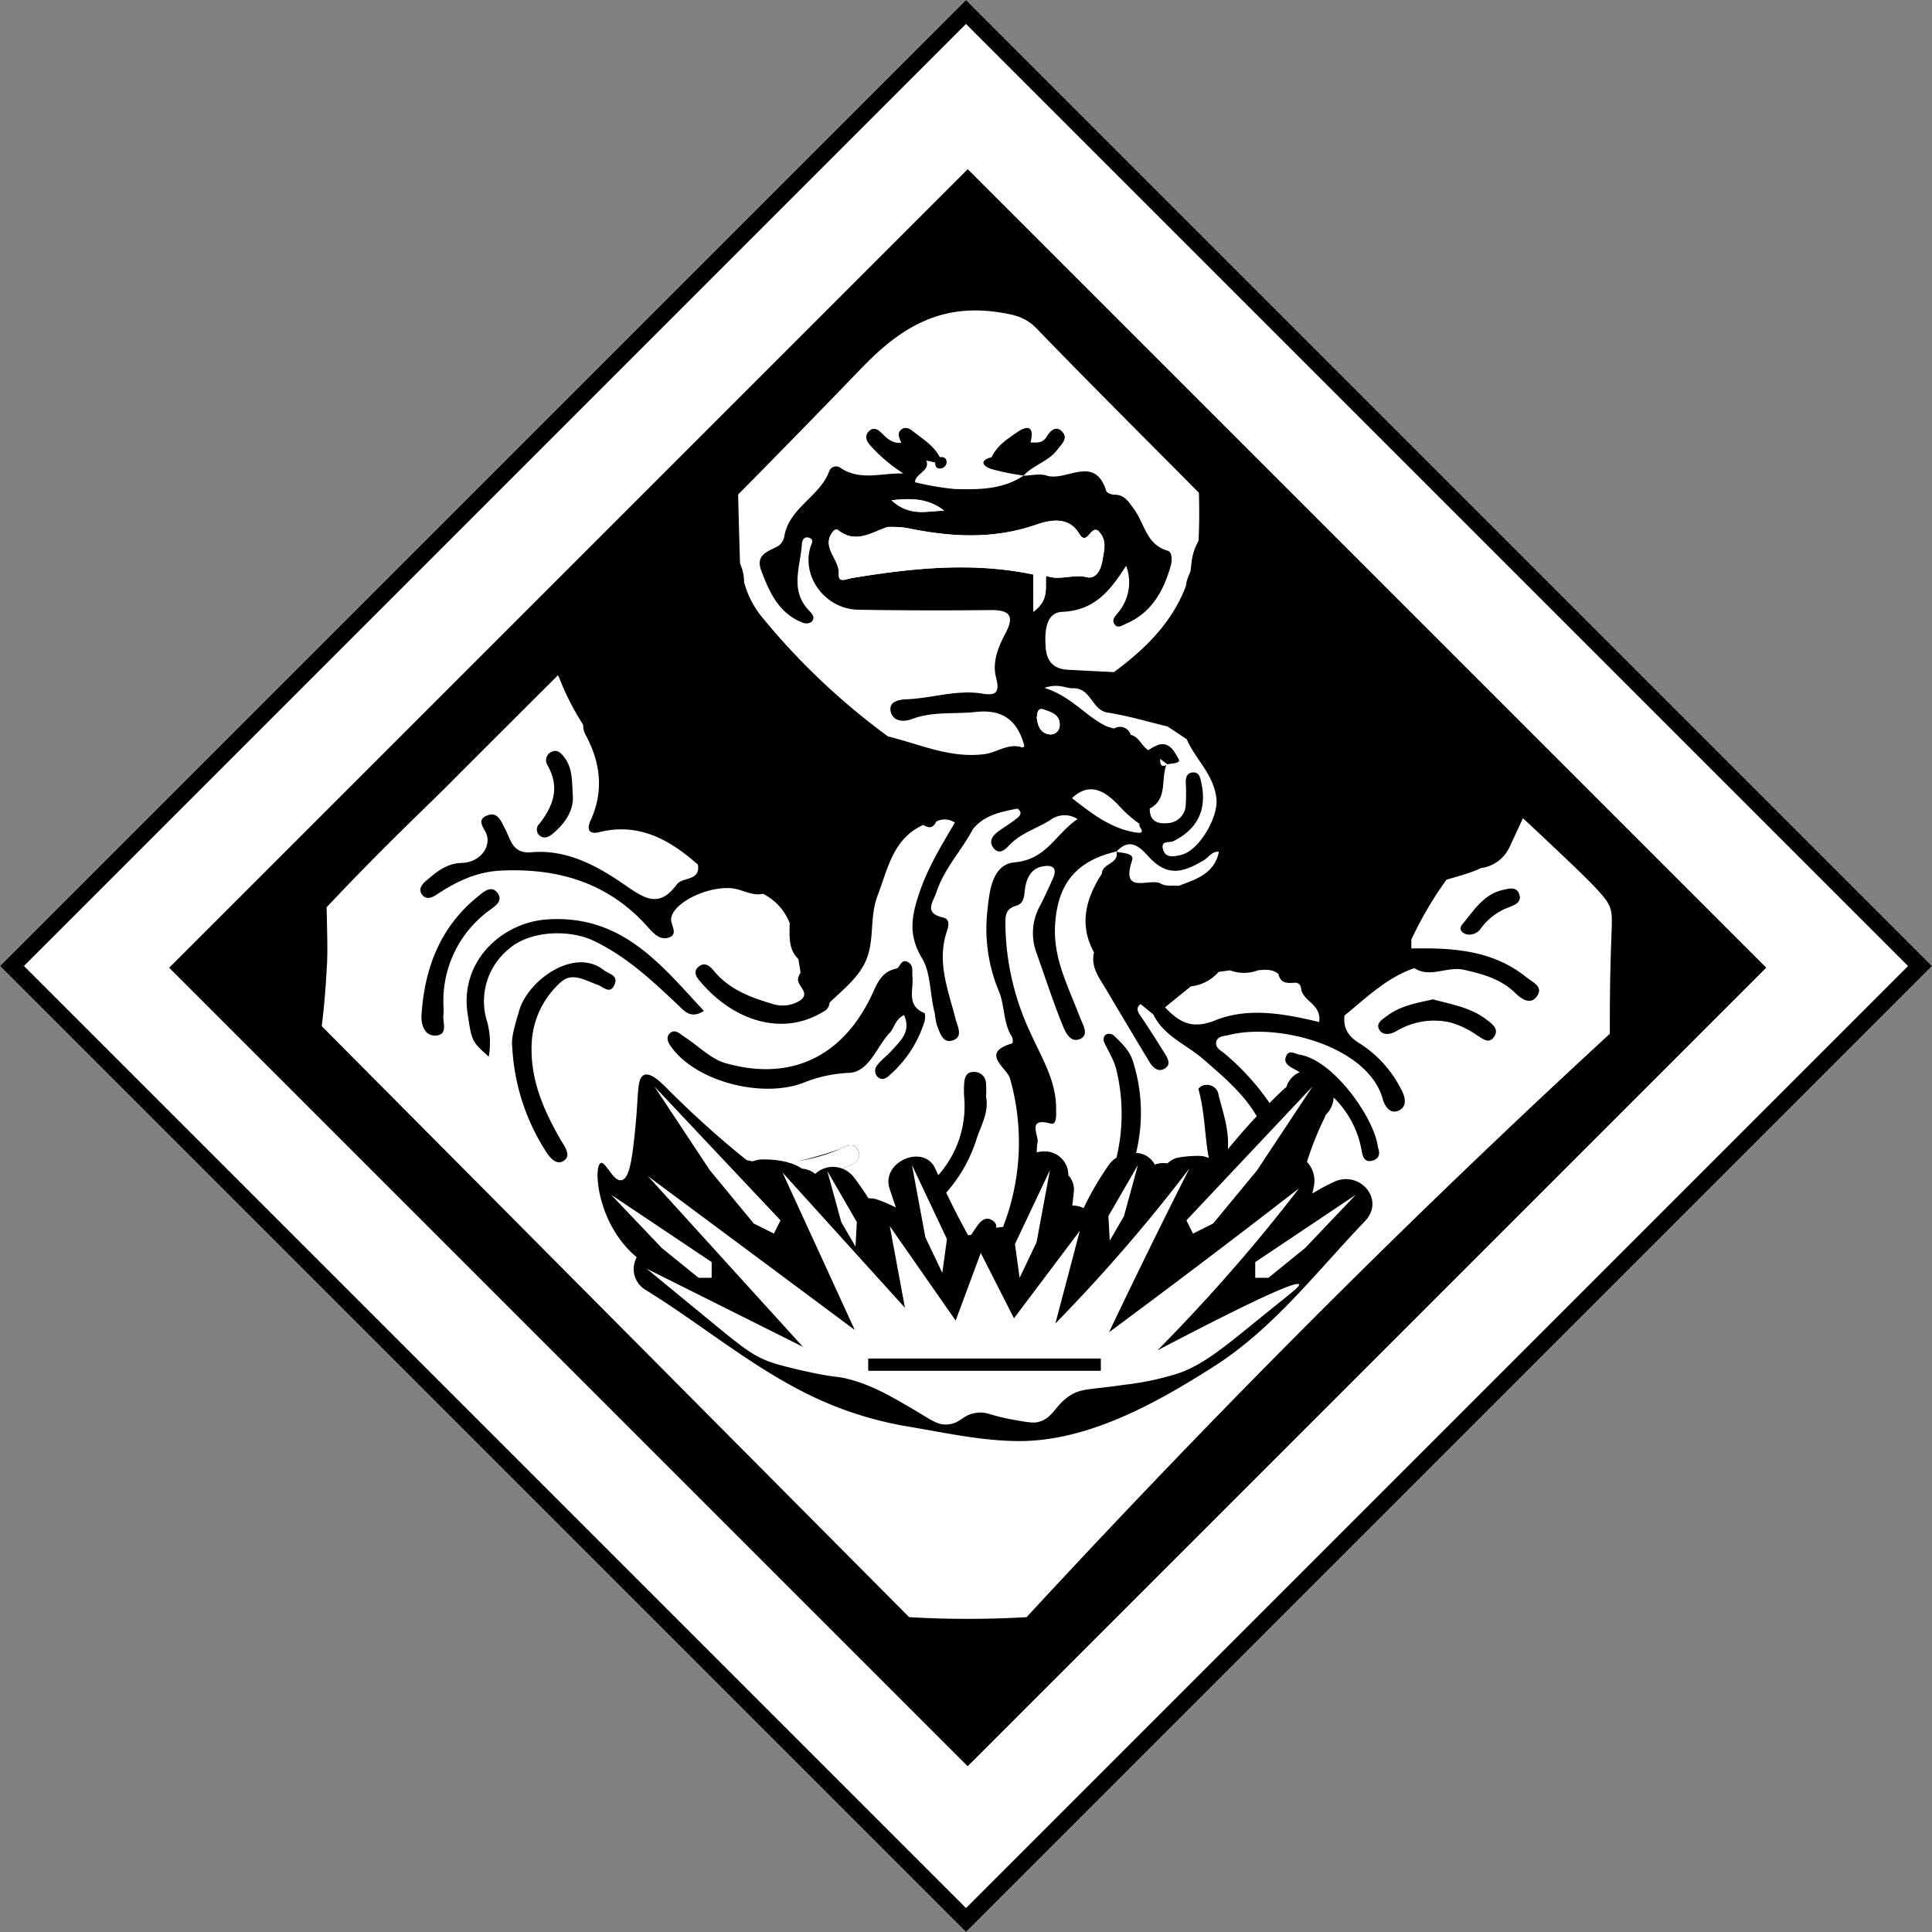 <svg id="Component_311_1" data-name="Component 311 – 1" xmlns="http://www.w3.org/2000/svg" width="342.24" height="342.24" viewBox="0 0 342.24 342.24">
  <rect x="0" y="0" width="342.24" height="342.24" fill="#808080" stroke="none"/>
  <g id="Component_230_30" data-name="Component 230 – 30">
    <g id="Rectangle_3295" data-name="Rectangle 3295" transform="translate(171.12) rotate(45)" fill="#fff" stroke="#000" stroke-width="3">
      <rect width="242" height="242" stroke="none"/>
      <rect x="1.5" y="1.5" width="239" height="239" fill="none"/>
    </g>
    <g id="Rectangle_3296" data-name="Rectangle 3296" transform="translate(171.421 30) rotate(45)" stroke="#000" stroke-width="3">
      <rect width="200" height="200" stroke="none"/>
      <rect x="1.5" y="1.5" width="197" height="197" fill="none"/>
    </g>
  </g>
  <g id="Group_313" data-name="Group 313" transform="translate(7336.081 1098.71)">
    <g id="Group_191" data-name="Group 191" transform="translate(-7279.081 -1043.71)">
      <path id="Path_4078" data-name="Path 4078" d="M102.307,58.268c-.091-.28-.189-.56-.28-.831q-.185-6.06-.337-12.128,11-11.133,21.862-22.4c7.035-7.315,14.013-11.4,24.166-9.907,2.7.395,4.863.823,6.838,2.872C164.035,25.692,173.72,35.3,183.322,45c.066,2.831.091,5.7-.082,8.541a10.066,10.066,0,0,0-1.275,4.213c-.049.378-.091.757-.132,1.135-.148.362-.3.716-.444,1.078a5.49,5.49,0,0,0-.362,1.514c-2.452,6.517-7.257,11.223-12.762,15.28-2.732-.14-5.455-.272-8.187-.42-2.452-.132-3.719-1.481-3.9-3.892-.206-2.707-.058-6.245,2.929-6.369,5.85-.23,8.582-3.917,11.322-8.154a8.31,8.31,0,0,1-1.5,8.376c-.428.551-1.012,1.111-.666,1.8.551,1.086,1.424.395,2.1.107,4.575-1.942,6.706-5.834,7.973-10.318.255-.9.288-2.4-.568-2.641-3.818-1.086-4.065-4.855-5.957-7.373-.872-1.16-1.629-2.575-3.472-2.543-.494,0-1.325-.313-1.432-.658-2.057-6.566-7.117-1.6-10.582-2.732-1.226-.4-2.715,0-4.081.025l.016-.016c-3.744,2.518-8.031,2.485-12.26,2.37a49.648,49.648,0,0,1-6.978-1.2c.049-1.6,2.74-1.942,2.008-3.843.527.115,1.053.23,1.588.354-.058.913.469,1.21,1.234.987a1.244,1.244,0,0,0,.757-.839c.107-.823-.362-1.21-1.2-1.094-1.061-2.1-3.061-3.234-4.8-4.641-.642-.518-1.489-.823-2.148-.132s-.115,1.481.123,2.213c-1.547.181-2.518-.765-3.505-1.744-.592-.592-1.382-1.078-2.156-.354-.9.839-.51,1.81.165,2.551a28.341,28.341,0,0,0,5.883,4.995c-3.769-.132-7.554,1.341-11.051-.93a1.3,1.3,0,0,0-2.074.5c-1.679,4.542-7.1,6.467-7.973,11.569a2.644,2.644,0,0,1-1.061,1.7c-1.761.971-4.089,1.481-3.028,4.336,1.456,3.892,3.135,7.652,7.422,9.281a1.686,1.686,0,0,0,1.489-.173c.782-.823.016-1.514-.51-2.074-3.382-3.6-1.44-7.743-1.2-11.7.041-.716.428-1.432,1.3-1.119.905.321.444.922.23,1.613-1.637,5.34,2.658,11.034,8.492,11.133q11.688.185,23.393.058c3.3-.033,4.345.946,2.658,4.106-1.3,2.427-2.386,5.134-1.67,7.866.675,2.584.025,3.234-2.411,2.831-4.558-.757-8.952.831-13.445,1-1.259.049-3.2.337-2.814,2.156.379,1.777,2.279,1.909,3.727,1.358,3.7-1.415,7.562-.848,11.339-1.267,4.855-.535,7.422,1.563,8.6,5.982a.325.325,0,0,1-.444.272c-2.419-.773-4.394.946-6.673,1.226-6.105.749-11.421-1.786-17.032-3.151a121.951,121.951,0,0,1-22.521-21.393,16.817,16.817,0,0,1-2.97-5.941,8.116,8.116,0,0,0-.411-2.551l-.025.016Zm44.186-17.5a43.535,43.535,0,0,0,5.776,1.177c1.695-1.892,4.4-2.468,5.965-4.575.724-.979,1.934-1.95.938-3.11-1.168-1.358-2.222-.2-2.855.839-.732,1.2-1.777.971-2.831.987.634-2.411-.123-3.357-2.329-1.843-1.744,1.193-3.6,2.4-4.567,4.451-2.287.584-1.481,1.6-.1,2.065h0Z" transform="translate(-27.94 -12.7)" fill="#fff"/>
      <path id="Path_4079" data-name="Path 4079" d="M198.636,181.921c1.646-2,3.341-3.958,5.118-5.85-2.271-3.95-5.916-7.043-9.569-10.195-2.954-2.543-6.9-4.024-8.73-7.817-.757-.617-1.522-1.242-2.279-1.868-.831.691-.551,1.308-.016,2.09,1.465,2.139,2.839,4.336,4.221,6.533.584.938,1.325,2.1.016,2.847-1.152.658-2.082-.263-2.674-1.251q-3.888-6.455-7.735-12.951c-1.177-1.975-2.658-3.859-2.057-6.41-2.715-4.97-1.44-9.545,1.4-13.955.025-1.851,3.1-1.7,2.575-3.925-7.307,1.7-10.516,5.908-10.878,13.247-.288,5.859,2.378,10.746,4.32,15.9.543,1.423,1.753,3.242.239,4.007-1.9.963-2.8-1.317-3.349-2.691-1.654-4.131-3.028-8.385-4.526-12.581a10.007,10.007,0,0,1,.683-8.311c.806-1.555,1.53-3.151,2.246-4.756.938-2.09-.263-2.493-1.917-2.148-1.81.378-2.592,1.794-2.946,3.522-.272,1.284.016,2.97-1.679,3.439-2.016.559-1.86,2.049-1.86,3.563a46.24,46.24,0,0,0,4.435,18.933c1.909,4.3,4.558,8.409,4.542,13.379,0,1.045.173,3-.946,2.7-4.312-1.193-2.1,2.106-2.337,3.324a9.144,9.144,0,0,0-.14,1.777,4.9,4.9,0,0,1,1.292-.173,4.183,4.183,0,0,1,4.3,4.229,3.7,3.7,0,0,1,.954,3.094c-.074.749-.165,1.5-.247,2.255a5.629,5.629,0,0,1,1.119.14,3.27,3.27,0,0,1,.872.346,51.063,51.063,0,0,1,4.608-7.85,4.4,4.4,0,0,1,1.226-1.111,33.377,33.377,0,0,0,.025-15.354c-.378-1.818-1.489-3.481-2.263-5.208-.14-.642.033-1.168.634-1.341a1.359,1.359,0,0,1,1.111.247c1.358,1.325,2.756,2.592,3.382,4.526a29.973,29.973,0,0,1,.576,16.3,3.831,3.831,0,0,1,3.308,2.065,4.555,4.555,0,0,1,1.588-.272,4.274,4.274,0,0,1,.666.058,3.893,3.893,0,0,1,1.81-1.012,20.333,20.333,0,0,1,3.736-.321,4.351,4.351,0,0,1,1.777.379c-.741-3.859-.675-8.039-1.851-12.26a1.792,1.792,0,0,1,1.308-.683,2.062,2.062,0,0,1,2.287,1.851c.773,3.02,1.818,5.965,1.646,9.183v.354Z" transform="translate(-38.136 -33.336)" fill="#fff"/>
      <path id="Path_4080" data-name="Path 4080" d="M240.057,131.919c-.683-1.662-4.279-5.085-11.5-11.89-1.547-1.456-2.839-2.658-3.719-3.472-.815,1.753-1.621,3.505-2.444,5.25a6.5,6.5,0,0,1-5.019,3.588q-.309.16-.691.321c-1.744.716-3.588,1.177-5.389,1.744l-.033.025a65.518,65.518,0,0,0-6.188,10.557c-.008.527-.008,1.061-.008,1.588,7.249-.132,14.358.239,20.381,5.1,1.16.938,3.077,1.654,1.868,3.365-1.144,1.613-2.732.494-3.834-.576-2.559-2.477-5.669-3.341-9.092-4.114-3.02-.675-5.949,1.522-8.78-.288-4.9,1.654-8.492,5.233-12.375,8.385-.288,2.32.773,3.8,2.74,4.978a20.683,20.683,0,0,1,7.307,8.138c.675,1.218,1.119,2.888-.321,3.662-1.629.872-2.617-.741-2.954-1.967-2.543-9.306-18.4-13.568-27.219-11.363-.839.214-2.156.173-2.3,1.341-.132,1.053,1.012,1.489,1.7,2.123a44.2,44.2,0,0,1,7.767,8.59q1.284-1.3,2.625-2.543c.115-.107.239-.181.354-.28a4.055,4.055,0,0,1,2.37-2.625c-.37-.222-.757-.436-1.135-.642-.922-.51-1.744-1.078-1.3-2.164.543-1.308,1.555-.436,2.436-.3,6,.963,13.289,11.339,13.84,16.391.411,1.037.288,1.967-.848,2.337-1.6.518-1.86-.815-2.049-1.835a17.23,17.23,0,0,0-4.945-9.314,4.526,4.526,0,0,1-1.423,3.094,5.46,5.46,0,0,1-.3.732,56.123,56.123,0,0,0-3,7.57,4.933,4.933,0,0,1,1.21,4.419c-.091.411-.173.806-.263,1.2a37.077,37.077,0,0,1,3.917-2.1c4.468-2.041,9.068,3.168,5.4,7-8.582,8.961-16.169,18.983-26.767,25.738-10.088,6.434-22.2,13.223-34.476,13.206-6.55-.008-13.058-1.456-19.493-2.543A63.778,63.778,0,0,1,99.864,219.4c-10.952-5.027-20.217-12.984-30.428-19.279a4.292,4.292,0,0,1-1.58-5.793,17.611,17.611,0,0,1-2.5-2.551c-4.682-5.817-5.069-13.7-3.859-14.136.864-.313,2.18,3.341,3.678,3.028,1.456-.3,1.893-4.147,2.378-8.755.675-6.41.263-9.323,1.6-9.874,1.242-.518,3.1,1.415,4.427,2.74a170.076,170.076,0,0,0,13.733,12.334c.379.091.732.165,1.086.23a4.43,4.43,0,0,1,1.621-.337,16.754,16.754,0,0,1,4.962.6,14.287,14.287,0,0,0,1.934-.42,60.188,60.188,0,0,0,7.01-2.074c1.21-.527,2.394-1.226,3.135.272.708,1.44-.477,2.23-1.646,2.773-.37.173-.741.321-1.111.469a5.033,5.033,0,0,1,2.148,1.7c.856,1.135,1.662,2.329,2.444,3.538a4.15,4.15,0,0,1,.469.041c.65-.041,2.106.494,4.394,1.6-.378-1.119-.757-2.23-1.119-3.349-1.547-4.764,6.163-8.072,8.146-3.431.156.362.321.716.477,1.07a18.4,18.4,0,0,0,4.6-13.782,16.37,16.37,0,0,1-.008-2.46c.066-1.012.346-2.008,1.555-2.049a2.067,2.067,0,0,1,2.3,1.86,17.41,17.41,0,0,1,.025,2.452h-.016c.584,2.756-.872,5.134-1.654,7.529a26.2,26.2,0,0,1-5.389,9.537q1.827,3.851,3.892,7.57c.189-.049.379-.091.568-.132.156-.255.321-.5.485-.749.724-1.086,1.728-2.724,3.176-1.8a1.439,1.439,0,0,1,.732.88.97.97,0,0,1-.033.461.062.062,0,0,0,.033-.016c.395-.049.79-.107,1.185-.156h.058c.313-.954.683-1.9.971-2.863a41.37,41.37,0,0,0,.239-23.393c-.543-1.934-5.439-4.567.395-6.245a1.552,1.552,0,0,0-.041-1.135c-1.588-2.452-1.259-5.455-2.3-8.023a28.7,28.7,0,0,1-2.115-13.9c.379-3.472.7-8.631,4.879-9.01,5.686-.51,7.241-5.052,11.141-7.66a4.2,4.2,0,0,0-4.805.148c-2.4,1.522-5.241,2.312-7.274,4.468-.732.773-1.761,1.761-2.756.568-1.012-1.21-.222-2.279.889-3.069,1-.708,2.041-1.349,3-2.1.625-.485,1.366-1.07.3-1.876-2.921.576-5.85,1.127-7.883,3.629-2.016,3.785-5.052,6.953-6.451,11.125-.642,1.925-2.329,3.736,1.193,4.55,1.21.28.963,1.489.642,2.427-1.835,5.39.222,10.4,1.522,15.469.37,1.432,1.415,3.225-.485,3.859-1.851.617-2.287-1.473-2.847-2.806a15.482,15.482,0,0,1-.337-2.008c-.872-3.242-.691-7.159-2.23-9.685-2.6-4.279-1.843-7.71-.436-11.824,1.506-4.427,3.908-8.3,6.229-12.26a3.262,3.262,0,0,0-3.316-.181c-.5,1.218-1.317,1.2-2.287.592-5.39,2.46-6.245,7.726-8.1,12.548-1.555,4.032-.321,8.5-2.468,12.334-1.5,2.674-3.9,4.526-6.04,6.616a1.825,1.825,0,0,1-1.094,1.588c-7.652,4.69-16.506,1.2-22.068-5.661-.535-.666-.9-1.5-.14-2.205,1.144-1.061,2.106-.23,2.789.6,2.658,3.234,6.295,4.674,10.137,5.8a5.841,5.841,0,0,0,5.143-.5c1.975-1.366-.584-2.592-.337-3.941a5.246,5.246,0,0,1,.444-1.045c-.132-.79-.255-1.572-.387-2.361-1.835-1.81-1.563-4.122-1.539-6.377a9.784,9.784,0,0,0-4.715-5.184c-2,.436-3.694-.823-5.6-.987-4.279-.378-10.269,2.518-10.68,5.324-.173,1.193,1.481,2.921-.609,3.464-1.555.4-2.724-1.029-3.736-2.148-6.945-7.677-15.79-10.244-25.828-9.767-4.262.2-7.883,1.925-11.339,4.229-.782.518-1.827,1.029-2.592.058-.749-.954-.074-1.827.675-2.468,1.851-1.588,3.637-3.11,6.385-3.184,3.086-.091,5.11-2.707,4.361-5-.37-1.144-1.975-2.592.082-3.4,1.843-.732,2.419.93,3.168,2.337,1,1.876,1.292,4.484,4.657,4.18,6.27-.56,11.676,2.4,16.5,5.743,3.563,2.46,6.138,4.229,9.273-.049,1.012-1.382,4.18-.51,3.744-3.5-5-4.419-10.433-7.5-17.485-5.76-1.934.477-2.205-.592-1.53-2.074,2.337-5.126,1.794-10.1-.773-14.942A3.737,3.737,0,0,1,58.36,100a46.29,46.29,0,0,1-4.287-8.442c-.058-.107-.123-.222-.181-.329q-10.158,10.133-20.3,20.283c-3.012,3.02-10.071,9.644-19.081,19.131-.675.708-1.226,1.3-1.6,1.687.016.559.041,1.374.058,2.361.058,3.086.132,5.208.016,7.809l-.016-.025c-.091,1.925-.214,3.917-.395,5.974-.148,1.7-.321,3.349-.518,4.945L116.106,258.082c2.156.123,4.377.214,6.648.263,4.97.1,9.7-.008,14.161-.263q4.258-4.616,8.566-9.216,46.753-49.95,94.748-94.123c0-1.325,0-3.374.016-5.883.132-14.4.782-14.7-.156-16.958Zm-17.526.346a10.717,10.717,0,0,0-5.134,3.793,2.45,2.45,0,0,1-2.205,1.111c-1.061-.074-1.86-.905-1.094-1.818,2.041-2.436,3.777-5.357,7.249-6.105,1.02-.222,2.312-.634,2.822.724h-.008C224.678,131.318,223.6,131.836,222.53,132.264ZM50.593,117.56c2.534-3.225,3.694-6.558,1.4-10.475a1.643,1.643,0,0,1,.946-2.362c.913-.346,1.547.354,2.041.987,1.341,1.7,1.432,3.752,1.506,6.328.387,2.773-1.078,5.241-3.522,7.266-.658.543-1.448.946-2.222.4h0a1.394,1.394,0,0,1-.148-2.148Zm33.028,42.392c10.9,3.094,20.2-.584,25.639-11.585,1.053-2.123,1.67-4.567,4.583-5.176.65-.14.831-1.884,2.106-1.127.987.584.65,1.687.741,2.617.23,2.263-1.119,5.044,2.082,6.377h.025c.2.074.173,1.029.033,1.506a20.852,20.852,0,0,1-6.138,9.471c-.683.634-1.349,1.029-2.106.395a1.53,1.53,0,0,1-.049-2.222c.749-.946,1.769-1.679,2.575-2.592,1.473-1.67,3.382-3.225,2.1-6.2-1.637.806-1.7,2.271-2.518,3.127-2.394,2.518-3.67,7.035-7.323,7.126a24.2,24.2,0,0,0-8.1,1.794c-7.093,2.641-18.242-.09-22.883-5.85-.642-.79-1.547-1.95-.773-2.847.938-1.078,1.967.049,2.847.625,2.378,1.555,4.55,3.826,7.159,4.567Zm-51.336-4.9h0c-2.032.14-2.658-1.975-2.559-3.571.518-8.3,3.275-15.625,9.956-21.031,1.012-.823,2.419-2.148,3.522-.642s-.658,2.444-1.662,3.225a19.817,19.817,0,0,0-7.924,16.712,13.719,13.719,0,0,1-.008,1.646c-.165,1.341.889,3.5-1.325,3.662Zm9.109-2.32a14.332,14.332,0,0,1,.247,6.056c-3.036-2.7-3-2.707-3.752-7.636-1.415-9.24,6.081-16.177,14.2-16.679,13.149-.806,19.995,7.949,27.663,16.226-2.362,1.465-3.431.033-4.616-1.086-4.567-4.312-9.125-8.59-14.918-11.347-4.435-2.106-11.4-1.769-15.025,1.456a11.939,11.939,0,0,0-3.8,13.009ZM54.4,145.6a15.445,15.445,0,0,0-5.126,10.343c-.453,6.418,1.9,11.98,4.986,17.378.675,1.185,2.139,2.946.675,3.917s-2.748-.905-3.464-2.115A37.76,37.76,0,0,1,45.8,157.04H45.8c-.23-1.679.56-4.1,1.226-6.4,1.547-5.357,9.75-11.3,14.975-7.191.93.732,2.6.905,1.942,2.526-.773,1.917-2.049.42-3.044.082-2.156-.749-4.509-2.312-6.492-.453Zm165.363,9.611c-.971,1.5-2.082.346-3.143-.255a15.4,15.4,0,0,0-4.748-2.246h0a12.97,12.97,0,0,0-9.446,1.555c-.93.551-2.353.864-3-.189-.757-1.218.56-1.917,1.407-2.551,2.37-1.777,5.208-2.238,8.08-2.88,3.258.889,6.665,1.432,9.462,3.571C219.3,152.934,220.654,153.839,219.766,155.213Z" transform="translate(-12.06 -26.614)" fill="#fff"/>
      <path id="Path_4081" data-name="Path 4081" d="M159.717,66.9c-.23,1.95.634,4.246-2.271,6.369v-6.6c-10.754-2.263-21.451-1.144-32.123.617-1.111.181-2.452.979-2.345-.741.165-2.65-3.357-4.814-.905-7.636.14-.156.592-.272.708-.181,3.11,2.584,5.941.5,8.837-.485a20.254,20.254,0,0,1,3.25.148c7.743,1.621,15.346,2.115,23.088-.56,2.222-.765,5.727-1.654,7.644,1.67,1.423,2.271,2.074-1.991,3.505-.387s.831,3.324.56,5.06c-.255,1.637-1.152,3.357-2.756,2.962-2.46-.6-4.855.675-7.208-.247h.016Zm-18.061-11.52c-2.913,0-6.056,1.16-9.339-1.851C136.242,53.042,139.088,53.362,141.656,55.378Zm16.4,36.739c.1-.856.1-1.942,1.308-1.506s2.748.848,2.756,2.584a1.631,1.631,0,0,1-1.777,1.8c-1.613-.173-2.1-1.489-2.279-2.88h0Z" transform="translate(-31.397 -19.898)" fill="#fff"/>
      <path id="Path_4082" data-name="Path 4082" d="M124.795,193.326c-.741-1.5-1.925-.8-3.135-.272a28.461,28.461,0,0,1-9.43,2.353,8.848,8.848,0,0,1,2.649,1.152,4.153,4.153,0,0,1,2.337.93,4.6,4.6,0,0,1,4.822-.922c.37-.148.749-.3,1.119-.469,1.168-.543,2.353-1.333,1.646-2.773Z" transform="translate(-29.808 -44.542)" fill="#fff"/>
      <path id="Path_4083" data-name="Path 4083" d="M186.29,115.26c-.016,2.246,1.4,2.756,3.242,2.567a3.351,3.351,0,0,0,3.135-3.217,35.545,35.545,0,0,0,0-4.081c0-.913.3-1.662,1.325-1.679,1.045-.016,1.2.823,1.4,1.662,1.1,4.838-.559,8.343-4.912,10.516-.666.337-2.3-.214-1.835,1.44.477,1.679,2.008,1.242,3.094,1.02,3.225-.666,6.7-6.64,6.369-9.94-.42-4.279-3.7-6.969-5.274-10.59-1.135-.749-2.271-1.506-3.406-2.255-3.53-.839-7.035-1.9-10.614-2.46-2.847-.444-2.863-4.419-6.188-4.3-1.16.041-2.468-.93-5-.066,4.879,1.514,7.348,5.126,11.158,6.871.395.115.79.222,1.185.337a1.966,1.966,0,0,1,2.946,1.111c1.53.337,1.917,2.008,3.127,2.707a9.661,9.661,0,0,1,1.794-.954c2.074-.576,2.9,1.423,3.555,2.493.535.88-1.308.757-2.131,1.02-1.053,2.575.272,6.048-2.962,7.792Z" transform="translate(-39.621 -27.02)" fill="#fff"/>
      <path id="Path_4084" data-name="Path 4084" d="M173.56,117.344c3.39,2.625,6.69,5.291,11.149,6.064,2.5.436.354-1.144.856-1.489a21.444,21.444,0,0,1-3.9-3.481c-2.263-2.287-4.962-4.065-8.1-1.086h0Z" transform="translate(-40.674 -30.964)" fill="#fff"/>
      <path id="Path_4085" data-name="Path 4085" d="M193.848,110.224c-.436-.329-.872-.666-1.308-1C192.548,110.117,192.655,110.882,193.848,110.224Z" transform="translate(-44.037 -29.801)" fill="#fff"/>
      <path id="Path_4086" data-name="Path 4086" d="M193.608,161.3c2.485,2.584,4.715,3.982,8.878,2.3,5.85-2.362,12.26-1.193,18.431.3.42-3.143-2.8-3.629-3.193-5.809-.058-.625-.3-1.1-1.012-1.168-1.317.1-2.65.214-3.028-1.539-1.061-.913-2.329-.765-3.579-.667a6.947,6.947,0,0,1-4.986.016c-.675.09-1.349.189-2.024.28a7.661,7.661,0,0,1-4.929,2.567c-1.522,1.234-3.044,2.477-4.567,3.711h0Z" transform="translate(-44.224 -37.848)" fill="#fff"/>
      <path id="Path_4087" data-name="Path 4087" d="M183.1,128.952c1.136.23,3.25.2,2.806,1.53-2.131,6.295,3.291,2.979,5.1,4.114.806.51,2.082.28,3.151.379,3.1-1.152,6.344-2.148,7.134-6.031-1.284-.123-1.827,1.029-2.74,1.547-3,1.711-5.809,3.094-9.125-.066-1.349-1.275-3.415-4.682-6.319-1.473H183.1Z" transform="translate(-42.364 -33.06)" fill="#fff"/>
      <path id="Path_4088" data-name="Path 4088" d="M131.637,59.31c-2.9.987-5.735,3.069-8.837.485-.115-.1-.576.016-.708.181-2.452,2.822,1.061,4.978.905,7.636-.107,1.72,1.234.922,2.345.741,10.672-1.761,21.369-2.872,32.123-.617a1.816,1.816,0,0,1,2.271.23c2.353.913,4.748-.354,7.208.247,1.6.387,2.5-1.325,2.756-2.962.272-1.736.872-3.456-.56-5.06s-2.09,2.658-3.505.387c-5.283.123-10.252,2.724-15.65,1.991-3.168,2.822-7.06.79-10.532,1.563A4.663,4.663,0,0,1,134.015,62c-1.144-.584-2.213-1.234-2.37-2.691h0Z" transform="translate(-31.4 -20.958)" fill="#fff"/>
      <path id="Path_4089" data-name="Path 4089" d="M133.88,59.07c.148,1.456,1.226,2.106,2.37,2.691,4.5.2,9,.518,13.486-.379a2.237,2.237,0,0,1,2.485.946c5.4.732,10.359-1.876,15.65-1.991-1.917-3.324-5.422-2.436-7.644-1.67-7.743,2.674-15.346,2.18-23.089.56a19.345,19.345,0,0,0-3.25-.148h-.008Z" transform="translate(-33.643 -20.718)" fill="#fff"/>
      <path id="Path_4090" data-name="Path 4090" d="M144.059,55.359c-2.567-2.016-5.414-2.329-9.339-1.851C138,56.519,141.146,55.359,144.059,55.359Z" transform="translate(-33.792 -19.895)" fill="#fff"/>
      <path id="Path_4091" data-name="Path 4091" d="M165.988,100.114c.181,1.391.675,2.7,2.279,2.88a1.634,1.634,0,0,0,1.777-1.8c0-1.736-1.539-2.139-2.756-2.584s-1.21.65-1.308,1.506h0Z" transform="translate(-39.331 -27.903)" fill="#fff"/>
      <path id="Path_4092" data-name="Path 4092" d="M167.521,69.707a1.818,1.818,0,0,0-2.271-.23v6.6C168.163,73.953,167.291,71.665,167.521,69.707Z" transform="translate(-39.201 -22.707)" fill="#fff"/>
    </g>
    <g id="Group_193" data-name="Group 193" transform="translate(-7227.827 -906.257)">
      <path id="Path_4095" data-name="Path 4095" d="M89.844,217.782h2.32V215L74.35,203.07l8.985,9.446Z" transform="translate(-74.35 -183.882)" fill="#fff"/>
      <path id="Path_4096" data-name="Path 4096" d="M101.268,204.032l3.571,1.786,1.168-2.345L83.66,179.75,93.493,194.6Z" transform="translate(-76 -179.75)" fill="#fff"/>
      <path id="Path_4097" data-name="Path 4097" d="M213.02,215v2.781h2.329l6.5-5.266,8.993-9.446Z" transform="translate(-98.919 -183.882)" fill="#fff"/>
      <path id="Path_4098" data-name="Path 4098" d="M199.377,205.817l3.563-1.786,7.784-9.43,9.825-14.852L198.2,203.472Z" transform="translate(-96.293 -179.75)" fill="#fff"/>
      <path id="Path_4099" data-name="Path 4099" d="M144.493,215.776c.272-2,.551-3.991.823-5.99q-3.1-6.554-6.2-13.116,1.185,6.406,2.378,12.8C142.494,211.571,143.5,213.67,144.493,215.776Z" transform="translate(-85.826 -182.748)" fill="#fff"/>
      <path id="Path_4100" data-name="Path 4100" d="M125.885,211.354c.074-1.448.156-2.9.239-4.353q-2.617-4.53-5.233-9.051,1.234,4.53,2.477,9.059c.839,1.448,1.687,2.9,2.526,4.345Z" transform="translate(-82.596 -182.975)" fill="#fff"/>
      <path id="Path_4101" data-name="Path 4101" d="M184.166,205.719q1.234-4.53,2.477-9.059-2.617,4.53-5.233,9.051c.082,1.448.156,2.9.239,4.353.839-1.448,1.687-2.9,2.526-4.345Z" transform="translate(-93.318 -182.746)" fill="#fff"/>
      <path id="Path_4102" data-name="Path 4102" d="M165.118,210.543q1.185-6.406,2.378-12.8-3.1,6.554-6.2,13.116c.272,2,.551,3.991.823,5.99C163.118,214.748,164.122,212.65,165.118,210.543Z" transform="translate(-89.755 -182.937)" fill="#fff"/>
      <path id="Path_4103" data-name="Path 4103" d="M172.478,229.638q5.048-5.1,10.228-10.845c5.472-6.089,10.417-12.079,14.868-17.872q-8.911,6.9-18.077,13.84-7.837,5.924-15.593,11.668,2.641-5.554,5.373-11.158,4.419-9.072,8.878-17.872a294.022,294.022,0,0,1-20.867,24.479q-1.444,1.518-2.888,3,2.172-8.208,4.336-16.424-5.838,7.751-11.668,15.494-2.937-5.789-5.883-11.569-2.222,5.986-4.443,11.98-5.838-8.368-11.668-16.728,1.345,7.233,2.682,14.457l-21.69-23.961q6.406,13.947,12.8,27.886-18.328-13.638-36.665-27.268L109.68,229Q95.844,222.081,82,215.165c3.176,2.608,9.191,7.554,10.433,8.574,6.591,5.414,8.409,6.928,11.775,8.055,2.559.856,6.525,1.67,7.438,1.86,4.147.848,3.917.51,5.99,1.037,4.188,1.053,7.57,3.028,11.569,5.373,3.374,1.975,4.353,2.863,6.2,2.682,2.3-.222,2.543-1.769,5.167-2.065,1.744-.2,2.024.444,6.4,1.242,2.287.411,3.456.617,4.336.411,2.5-.576,2.863-2.575,5.167-4.336s3.982-1.333,10.121-2.271a49.723,49.723,0,0,0,9.709-2.065c4.18-1.5,7.521-4.18,14.046-9.5,4.888-3.982,7.438-5.834,7.233-6.2-.321-.551-5,1.152-25.1,11.668Zm-10.022,3.612H121.249v-2.172h41.207Z" transform="translate(-75.705 -182.877)" fill="#fff"/>
    </g>
  </g>
</svg>
